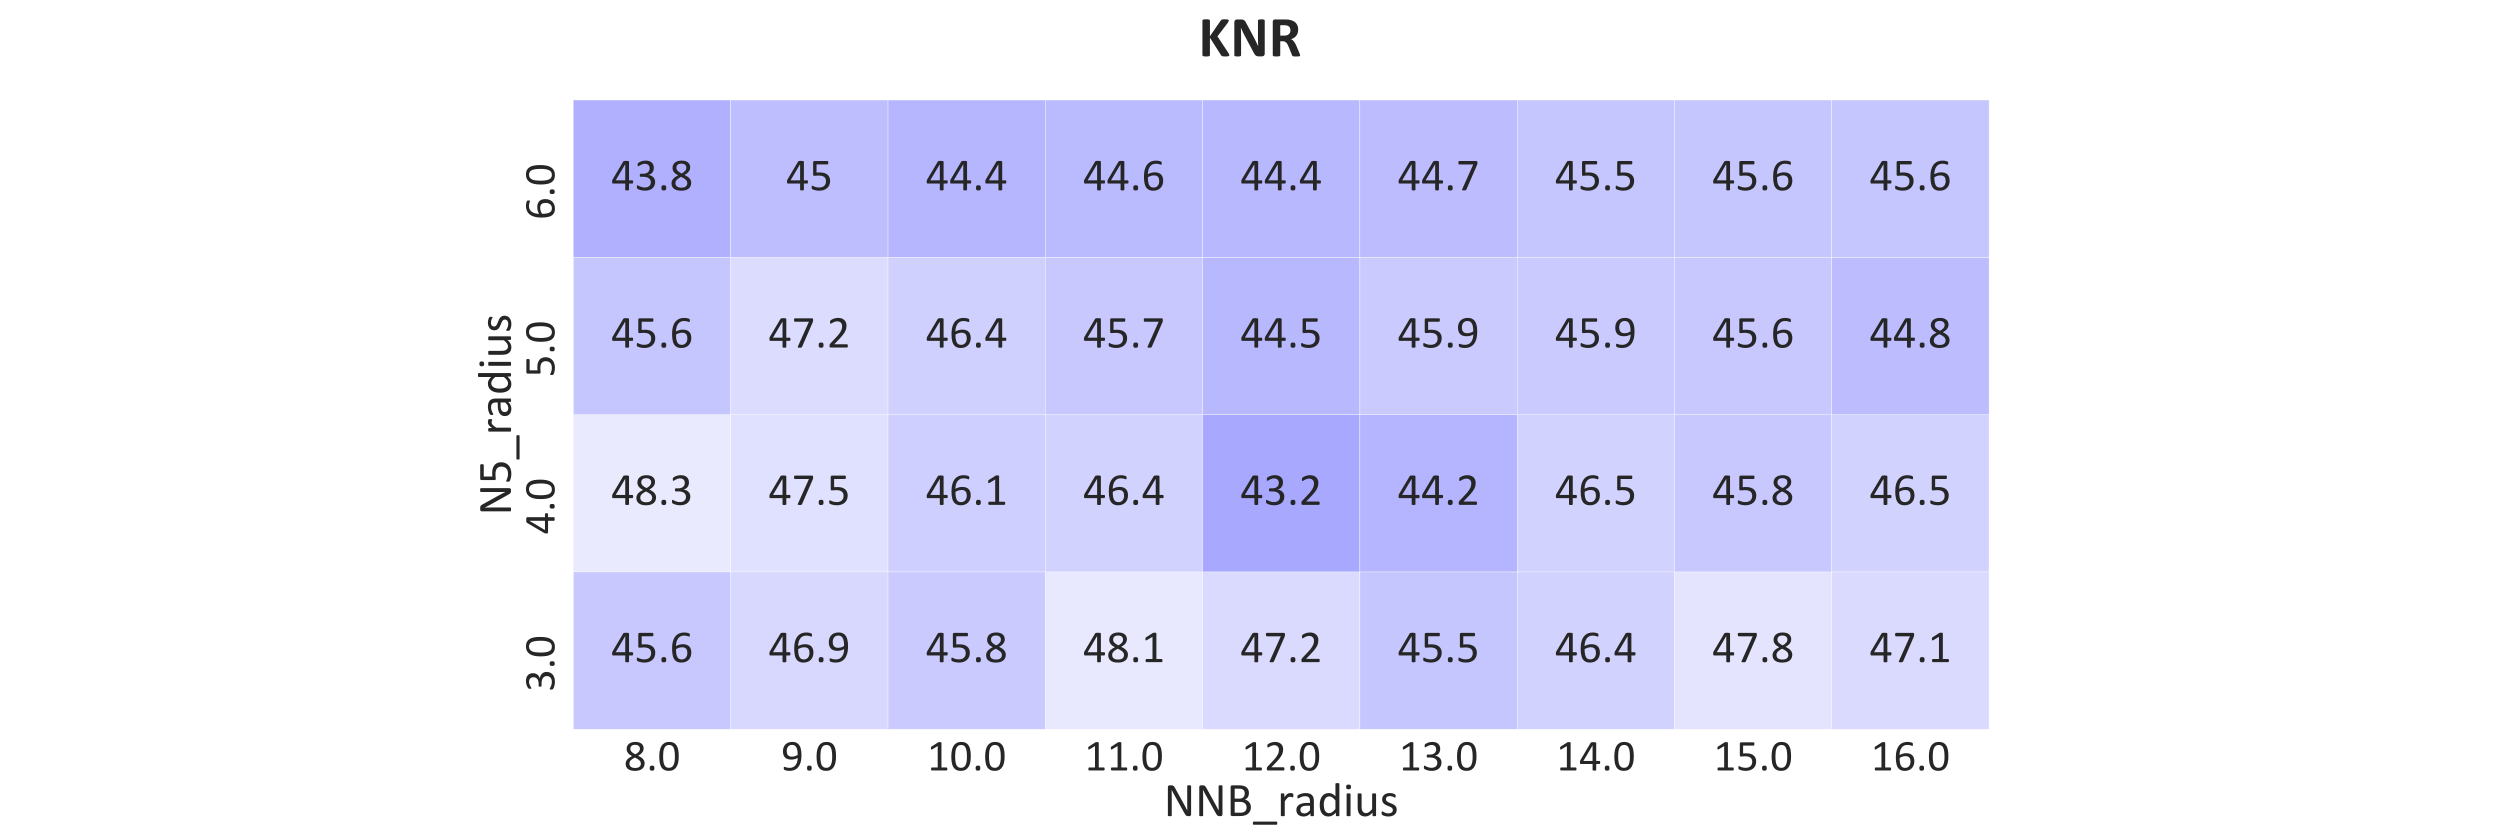 <?xml version="1.0" encoding="utf-8" standalone="no"?>
<!DOCTYPE svg PUBLIC "-//W3C//DTD SVG 1.1//EN"
  "http://www.w3.org/Graphics/SVG/1.1/DTD/svg11.dtd">
<!-- Created with matplotlib (https://matplotlib.org/) -->
<svg height="720pt" version="1.1" viewBox="0 0 2160 720" width="2160pt" xmlns="http://www.w3.org/2000/svg" xmlns:xlink="http://www.w3.org/1999/xlink">
 <defs>
  <style type="text/css">*{stroke-linecap:butt;stroke-linejoin:round;}</style>
 </defs>
 <g id="figure_1">
  <g id="patch_1">
   <path d="M 0 720 
L 2160 720 
L 2160 0 
L 0 0 
z
" style="fill:#ffffff;"/>
  </g>
  <g id="axes_1">
   <g id="patch_2">
    <path d="M 495.45 630 
L 1718.55 630 
L 1718.55 86.4 
L 495.45 86.4 
z
" style="fill:#eaeaf2;"/>
   </g>
   <g id="matplotlib.axis_1">
    <g id="xtick_1">
     <g id="text_1">
      <!-- 8.0 -->
      <g style="fill:#262626;" transform="translate(539.025 665.686)scale(0.385 -0.385)">
       <defs>
        <path d="M 46.578 16.219 
Q 46.578 12.109 45.109 8.906 
Q 43.656 5.719 40.891 3.516 
Q 38.141 1.312 34.078 0.188 
Q 30.031 -0.922 24.812 -0.922 
Q 19.922 -0.922 16.062 0.094 
Q 12.203 1.125 9.516 3.125 
Q 6.844 5.125 5.422 8.047 
Q 4 10.984 4 14.75 
Q 4 17.719 4.969 20.203 
Q 5.953 22.703 7.781 24.797 
Q 9.625 26.906 12.297 28.734 
Q 14.984 30.562 18.359 32.234 
Q 15.438 33.734 13.188 35.422 
Q 10.938 37.109 9.375 39.078 
Q 7.812 41.062 7 43.312 
Q 6.203 45.562 6.203 48.188 
Q 6.203 51.516 7.391 54.422 
Q 8.594 57.328 11 59.469 
Q 13.422 61.625 17.156 62.859 
Q 20.906 64.109 25.875 64.109 
Q 30.672 64.109 34.156 62.953 
Q 37.641 61.812 39.906 59.828 
Q 42.188 57.859 43.266 55.172 
Q 44.344 52.484 44.344 49.422 
Q 44.344 46.922 43.531 44.625 
Q 42.719 42.328 41.156 40.281 
Q 39.594 38.234 37.328 36.453 
Q 35.062 34.672 32.125 33.109 
Q 35.594 31.391 38.297 29.578 
Q 41.016 27.781 42.844 25.703 
Q 44.672 23.641 45.625 21.312 
Q 46.578 19 46.578 16.219 
z
M 36.031 48.641 
Q 36.031 50.688 35.328 52.344 
Q 34.625 54 33.25 55.172 
Q 31.891 56.344 29.859 56.953 
Q 27.828 57.562 25.25 57.562 
Q 19.969 57.562 17.25 55.172 
Q 14.547 52.781 14.547 48.641 
Q 14.547 46.734 15.203 45.094 
Q 15.875 43.453 17.266 41.984 
Q 18.656 40.531 20.781 39.141 
Q 22.906 37.75 25.828 36.234 
Q 30.766 38.766 33.391 41.844 
Q 36.031 44.922 36.031 48.641 
z
M 38.094 15.328 
Q 38.094 17.578 37.25 19.406 
Q 36.422 21.234 34.734 22.828 
Q 33.062 24.422 30.547 25.906 
Q 28.031 27.391 24.703 29 
Q 21.625 27.484 19.312 25.969 
Q 17 24.469 15.5 22.844 
Q 14.016 21.234 13.25 19.453 
Q 12.5 17.672 12.5 15.531 
Q 12.5 10.797 15.75 8.203 
Q 19 5.609 25.438 5.609 
Q 31.688 5.609 34.891 8.219 
Q 38.094 10.844 38.094 15.328 
z
" id="Calibri-56"/>
        <path d="M 17.875 5.328 
Q 17.875 1.859 16.719 0.703 
Q 15.578 -0.438 12.547 -0.438 
Q 9.625 -0.438 8.5 0.688 
Q 7.375 1.812 7.375 5.172 
Q 7.375 8.641 8.516 9.781 
Q 9.672 10.938 12.703 10.938 
Q 15.625 10.938 16.75 9.812 
Q 17.875 8.688 17.875 5.328 
z
" id="Calibri-46"/>
        <path d="M 47.219 31.734 
Q 47.219 24.469 46.062 18.453 
Q 44.922 12.453 42.25 8.125 
Q 39.594 3.812 35.297 1.438 
Q 31 -0.922 24.703 -0.922 
Q 18.75 -0.922 14.672 1.203 
Q 10.594 3.328 8.094 7.453 
Q 5.609 11.578 4.562 17.609 
Q 3.516 23.641 3.516 31.453 
Q 3.516 38.672 4.688 44.703 
Q 5.859 50.734 8.5 55.047 
Q 11.141 59.375 15.438 61.734 
Q 19.734 64.109 25.984 64.109 
Q 31.984 64.109 36.062 61.984 
Q 40.141 59.859 42.625 55.734 
Q 45.125 51.609 46.172 45.578 
Q 47.219 39.547 47.219 31.734 
z
M 38.625 31.156 
Q 38.625 35.891 38.281 39.641 
Q 37.938 43.406 37.281 46.281 
Q 36.625 49.172 35.562 51.25 
Q 34.516 53.328 33.047 54.656 
Q 31.594 56 29.703 56.609 
Q 27.828 57.234 25.484 57.234 
Q 21.344 57.234 18.75 55.281 
Q 16.156 53.328 14.672 49.906 
Q 13.188 46.484 12.641 41.891 
Q 12.109 37.312 12.109 32.031 
Q 12.109 24.953 12.844 20 
Q 13.578 15.047 15.156 11.922 
Q 16.75 8.797 19.219 7.375 
Q 21.688 5.953 25.203 5.953 
Q 27.938 5.953 30 6.828 
Q 32.078 7.719 33.562 9.344 
Q 35.062 10.984 36.031 13.281 
Q 37.016 15.578 37.594 18.359 
Q 38.188 21.141 38.406 24.391 
Q 38.625 27.641 38.625 31.156 
z
" id="Calibri-48"/>
       </defs>
       <use xlink:href="#Calibri-56"/>
       <use x="50.684" xlink:href="#Calibri-46"/>
       <use x="75.928" xlink:href="#Calibri-48"/>
      </g>
     </g>
    </g>
    <g id="xtick_2">
     <g id="text_2">
      <!-- 9.0 -->
      <g style="fill:#262626;" transform="translate(674.925 665.686)scale(0.385 -0.385)">
       <defs>
        <path d="M 45.609 34.078 
Q 45.609 29.984 45.109 25.781 
Q 44.625 21.578 43.453 17.688 
Q 42.281 13.812 40.297 10.422 
Q 38.328 7.031 35.328 4.484 
Q 32.328 1.953 28.203 0.516 
Q 24.078 -0.922 18.609 -0.922 
Q 16.5 -0.922 14.516 -0.656 
Q 12.547 -0.391 10.953 0 
Q 9.375 0.391 8.297 0.828 
Q 7.234 1.266 6.734 1.703 
Q 6.25 2.156 6.031 2.906 
Q 5.812 3.656 5.812 4.938 
Q 5.812 6 5.875 6.641 
Q 5.953 7.281 6.094 7.609 
Q 6.25 7.953 6.516 8.078 
Q 6.781 8.203 7.172 8.203 
Q 7.719 8.203 8.688 7.828 
Q 9.672 7.469 11.156 7.031 
Q 12.641 6.594 14.641 6.219 
Q 16.656 5.859 19.141 5.859 
Q 23.875 5.859 27.266 7.688 
Q 30.672 9.516 32.812 12.594 
Q 34.969 15.672 36.031 19.719 
Q 37.109 23.781 37.203 28.266 
Q 34.625 26.766 31 25.594 
Q 27.391 24.422 22.703 24.422 
Q 17.438 24.422 13.844 25.859 
Q 10.25 27.297 8.078 29.781 
Q 5.906 32.281 4.953 35.688 
Q 4 39.109 4 43.172 
Q 4 47.359 5.219 51.141 
Q 6.453 54.938 9.031 57.812 
Q 11.625 60.688 15.625 62.391 
Q 19.625 64.109 25.203 64.109 
Q 29.156 64.109 32.203 63.109 
Q 35.25 62.109 37.5 60.219 
Q 39.75 58.344 41.312 55.688 
Q 42.875 53.031 43.828 49.656 
Q 44.781 46.297 45.188 42.359 
Q 45.609 38.422 45.609 34.078 
z
M 37.062 35.016 
Q 37.062 41.266 36.234 45.531 
Q 35.406 49.812 33.781 52.438 
Q 32.172 55.078 29.828 56.25 
Q 27.484 57.422 24.422 57.422 
Q 21.234 57.422 18.984 56.266 
Q 16.75 55.125 15.312 53.188 
Q 13.875 51.266 13.188 48.828 
Q 12.5 46.391 12.5 43.797 
Q 12.5 40.922 13.109 38.531 
Q 13.719 36.141 15.078 34.469 
Q 16.453 32.812 18.641 31.906 
Q 20.844 31 24.078 31 
Q 27.734 31 31.156 32.094 
Q 34.578 33.203 37.062 35.016 
z
" id="Calibri-57"/>
       </defs>
       <use xlink:href="#Calibri-57"/>
       <use x="50.684" xlink:href="#Calibri-46"/>
       <use x="75.928" xlink:href="#Calibri-48"/>
      </g>
     </g>
    </g>
    <g id="xtick_3">
     <g id="text_3">
      <!-- 10.0 -->
      <g style="fill:#262626;" transform="translate(801.067 665.686)scale(0.385 -0.385)">
       <defs>
        <path d="M 45.266 3.328 
Q 45.266 2.391 45.109 1.75 
Q 44.969 1.125 44.719 0.734 
Q 44.484 0.344 44.156 0.172 
Q 43.844 0 43.5 0 
L 10.5 0 
Q 10.156 0 9.859 0.172 
Q 9.578 0.344 9.297 0.734 
Q 9.031 1.125 8.875 1.75 
Q 8.734 2.391 8.734 3.328 
Q 8.734 4.203 8.875 4.828 
Q 9.031 5.469 9.25 5.875 
Q 9.469 6.297 9.781 6.516 
Q 10.109 6.734 10.5 6.734 
L 23.688 6.734 
L 23.688 54.781 
L 11.469 47.516 
Q 10.547 47.016 9.984 46.922 
Q 9.422 46.828 9.078 47.141 
Q 8.734 47.469 8.609 48.188 
Q 8.5 48.922 8.5 50.047 
Q 8.5 50.875 8.562 51.453 
Q 8.641 52.047 8.781 52.438 
Q 8.938 52.828 9.203 53.125 
Q 9.469 53.422 9.906 53.719 
L 24.469 63.031 
Q 24.656 63.188 24.953 63.281 
Q 25.25 63.375 25.688 63.469 
Q 26.125 63.578 26.703 63.594 
Q 27.297 63.625 28.172 63.625 
Q 29.344 63.625 30.125 63.516 
Q 30.906 63.422 31.344 63.25 
Q 31.781 63.094 31.922 62.812 
Q 32.078 62.547 32.078 62.25 
L 32.078 6.734 
L 43.5 6.734 
Q 43.891 6.734 44.234 6.516 
Q 44.578 6.297 44.797 5.875 
Q 45.016 5.469 45.141 4.828 
Q 45.266 4.203 45.266 3.328 
z
" id="Calibri-49"/>
       </defs>
       <use xlink:href="#Calibri-49"/>
       <use x="50.684" xlink:href="#Calibri-48"/>
       <use x="101.367" xlink:href="#Calibri-46"/>
       <use x="126.611" xlink:href="#Calibri-48"/>
      </g>
     </g>
    </g>
    <g id="xtick_4">
     <g id="text_4">
      <!-- 11.0 -->
      <g style="fill:#262626;" transform="translate(936.967 665.686)scale(0.385 -0.385)">
       <use xlink:href="#Calibri-49"/>
       <use x="50.684" xlink:href="#Calibri-49"/>
       <use x="101.367" xlink:href="#Calibri-46"/>
       <use x="126.611" xlink:href="#Calibri-48"/>
      </g>
     </g>
    </g>
    <g id="xtick_5">
     <g id="text_5">
      <!-- 12.0 -->
      <g style="fill:#262626;" transform="translate(1072.867 665.686)scale(0.385 -0.385)">
       <defs>
        <path d="M 45.125 3.609 
Q 45.125 2.734 45 2.047 
Q 44.875 1.375 44.656 0.906 
Q 44.438 0.438 44.062 0.219 
Q 43.703 0 43.266 0 
L 8.344 0 
Q 7.672 0 7.156 0.172 
Q 6.641 0.344 6.266 0.734 
Q 5.906 1.125 5.734 1.859 
Q 5.562 2.594 5.562 3.656 
Q 5.562 4.641 5.641 5.375 
Q 5.719 6.109 5.953 6.672 
Q 6.203 7.234 6.562 7.781 
Q 6.938 8.344 7.516 8.984 
L 19.781 21.969 
Q 24.031 26.469 26.594 30.031 
Q 29.156 33.594 30.547 36.516 
Q 31.938 39.453 32.375 41.844 
Q 32.812 44.234 32.812 46.344 
Q 32.812 48.438 32.125 50.312 
Q 31.453 52.203 30.156 53.609 
Q 28.859 55.031 26.906 55.859 
Q 24.953 56.688 22.406 56.688 
Q 19.438 56.688 17.062 55.859 
Q 14.703 55.031 12.922 54.047 
Q 11.141 53.078 9.938 52.25 
Q 8.734 51.422 8.156 51.422 
Q 7.812 51.422 7.547 51.609 
Q 7.281 51.812 7.109 52.25 
Q 6.938 52.688 6.828 53.422 
Q 6.734 54.156 6.734 55.172 
Q 6.734 55.906 6.781 56.438 
Q 6.844 56.984 6.953 57.375 
Q 7.078 57.766 7.266 58.109 
Q 7.469 58.453 8.047 58.953 
Q 8.641 59.469 10.078 60.344 
Q 11.531 61.234 13.703 62.078 
Q 15.875 62.938 18.484 63.516 
Q 21.094 64.109 23.969 64.109 
Q 28.562 64.109 32 62.812 
Q 35.453 61.531 37.719 59.281 
Q 39.984 57.031 41.109 54.047 
Q 42.234 51.078 42.234 47.703 
Q 42.234 44.672 41.688 41.672 
Q 41.156 38.672 39.422 35.172 
Q 37.703 31.688 34.422 27.406 
Q 31.156 23.141 25.734 17.578 
L 15.719 7.125 
L 43.219 7.125 
Q 43.609 7.125 43.969 6.906 
Q 44.344 6.688 44.609 6.25 
Q 44.875 5.812 45 5.156 
Q 45.125 4.5 45.125 3.609 
z
" id="Calibri-50"/>
       </defs>
       <use xlink:href="#Calibri-49"/>
       <use x="50.684" xlink:href="#Calibri-50"/>
       <use x="101.367" xlink:href="#Calibri-46"/>
       <use x="126.611" xlink:href="#Calibri-48"/>
      </g>
     </g>
    </g>
    <g id="xtick_6">
     <g id="text_6">
      <!-- 13.0 -->
      <g style="fill:#262626;" transform="translate(1208.767 665.686)scale(0.385 -0.385)">
       <defs>
        <path d="M 44.625 18.062 
Q 44.625 13.719 43.109 10.219 
Q 41.609 6.734 38.766 4.25 
Q 35.938 1.766 31.781 0.422 
Q 27.641 -0.922 22.406 -0.922 
Q 19.234 -0.922 16.469 -0.406 
Q 13.719 0.094 11.562 0.797 
Q 9.422 1.516 8 2.266 
Q 6.594 3.031 6.219 3.375 
Q 5.859 3.719 5.656 4.047 
Q 5.469 4.391 5.312 4.875 
Q 5.172 5.375 5.094 6.078 
Q 5.031 6.781 5.031 7.812 
Q 5.031 9.578 5.375 10.25 
Q 5.719 10.938 6.344 10.938 
Q 6.781 10.938 8.078 10.156 
Q 9.375 9.375 11.391 8.469 
Q 13.422 7.562 16.125 6.781 
Q 18.844 6 22.172 6 
Q 25.391 6 27.828 6.828 
Q 30.281 7.672 31.938 9.172 
Q 33.594 10.688 34.422 12.766 
Q 35.25 14.844 35.25 17.281 
Q 35.25 19.969 34.203 22.109 
Q 33.156 24.266 31.125 25.828 
Q 29.109 27.391 26.141 28.219 
Q 23.188 29.047 19.438 29.047 
L 13.422 29.047 
Q 13.031 29.047 12.672 29.219 
Q 12.312 29.391 12.031 29.781 
Q 11.766 30.172 11.594 30.812 
Q 11.422 31.453 11.422 32.469 
Q 11.422 33.406 11.562 34.016 
Q 11.719 34.625 11.984 34.984 
Q 12.25 35.359 12.594 35.516 
Q 12.938 35.688 13.375 35.688 
L 18.891 35.688 
Q 22.125 35.688 24.688 36.516 
Q 27.25 37.359 29.031 38.922 
Q 30.812 40.484 31.766 42.656 
Q 32.719 44.828 32.719 47.516 
Q 32.719 49.469 32.078 51.25 
Q 31.453 53.031 30.172 54.344 
Q 28.906 55.672 26.922 56.422 
Q 24.953 57.172 22.359 57.172 
Q 19.531 57.172 17.156 56.312 
Q 14.797 55.469 12.938 54.484 
Q 11.078 53.516 9.859 52.656 
Q 8.641 51.812 8.156 51.812 
Q 7.812 51.812 7.547 51.922 
Q 7.281 52.047 7.109 52.406 
Q 6.938 52.781 6.859 53.438 
Q 6.781 54.109 6.781 55.172 
Q 6.781 55.906 6.828 56.469 
Q 6.891 57.031 7.031 57.438 
Q 7.172 57.859 7.359 58.203 
Q 7.562 58.547 8.031 59 
Q 8.5 59.469 9.906 60.344 
Q 11.328 61.234 13.406 62.078 
Q 15.484 62.938 18.188 63.516 
Q 20.906 64.109 24.031 64.109 
Q 28.422 64.109 31.734 62.984 
Q 35.062 61.859 37.281 59.812 
Q 39.5 57.766 40.594 54.906 
Q 41.703 52.047 41.703 48.578 
Q 41.703 45.609 40.922 43.047 
Q 40.141 40.484 38.625 38.5 
Q 37.109 36.531 34.906 35.125 
Q 32.719 33.734 29.828 33.203 
L 29.828 33.109 
Q 33.109 32.766 35.812 31.469 
Q 38.531 30.172 40.484 28.219 
Q 42.438 26.266 43.531 23.656 
Q 44.625 21.047 44.625 18.062 
z
" id="Calibri-51"/>
       </defs>
       <use xlink:href="#Calibri-49"/>
       <use x="50.684" xlink:href="#Calibri-51"/>
       <use x="101.367" xlink:href="#Calibri-46"/>
       <use x="126.611" xlink:href="#Calibri-48"/>
      </g>
     </g>
    </g>
    <g id="xtick_7">
     <g id="text_7">
      <!-- 14.0 -->
      <g style="fill:#262626;" transform="translate(1344.667 665.686)scale(0.385 -0.385)">
       <defs>
        <path d="M 47.797 17.969 
Q 47.797 16.359 47.312 15.422 
Q 46.828 14.5 45.953 14.5 
L 38.812 14.5 
L 38.812 1.219 
Q 38.812 0.828 38.609 0.562 
Q 38.422 0.297 37.938 0.094 
Q 37.453 -0.094 36.672 -0.188 
Q 35.891 -0.297 34.672 -0.297 
Q 33.5 -0.297 32.719 -0.188 
Q 31.938 -0.094 31.469 0.094 
Q 31 0.297 30.828 0.562 
Q 30.672 0.828 30.672 1.219 
L 30.672 14.5 
L 4.594 14.5 
Q 4 14.5 3.609 14.641 
Q 3.219 14.797 2.906 15.188 
Q 2.594 15.578 2.469 16.312 
Q 2.344 17.047 2.344 18.219 
Q 2.344 19.141 2.391 19.875 
Q 2.438 20.609 2.578 21.219 
Q 2.734 21.828 2.969 22.391 
Q 3.219 22.953 3.562 23.578 
L 26.312 61.969 
Q 26.562 62.359 27.016 62.641 
Q 27.484 62.938 28.219 63.125 
Q 28.953 63.328 30.031 63.406 
Q 31.109 63.484 32.562 63.484 
Q 34.188 63.484 35.375 63.359 
Q 36.578 63.234 37.297 63.031 
Q 38.031 62.844 38.422 62.516 
Q 38.812 62.203 38.812 61.766 
L 38.812 21.438 
L 45.953 21.438 
Q 46.781 21.438 47.281 20.578 
Q 47.797 19.734 47.797 17.969 
z
M 30.672 56.109 
L 30.562 56.109 
L 10.016 21.438 
L 30.672 21.438 
z
" id="Calibri-52"/>
       </defs>
       <use xlink:href="#Calibri-49"/>
       <use x="50.684" xlink:href="#Calibri-52"/>
       <use x="101.367" xlink:href="#Calibri-46"/>
       <use x="126.611" xlink:href="#Calibri-48"/>
      </g>
     </g>
    </g>
    <g id="xtick_8">
     <g id="text_8">
      <!-- 15.0 -->
      <g style="fill:#262626;" transform="translate(1480.567 665.686)scale(0.385 -0.385)">
       <defs>
        <path d="M 44.828 20.312 
Q 44.828 15.234 43.109 11.281 
Q 41.406 7.328 38.281 4.609 
Q 35.156 1.906 30.828 0.484 
Q 26.516 -0.922 21.234 -0.922 
Q 18.312 -0.922 15.672 -0.5 
Q 13.031 -0.094 10.984 0.516 
Q 8.938 1.125 7.609 1.703 
Q 6.297 2.297 5.922 2.641 
Q 5.562 2.984 5.422 3.266 
Q 5.281 3.562 5.156 3.969 
Q 5.031 4.391 4.984 5.031 
Q 4.938 5.672 4.938 6.547 
Q 4.938 7.375 5 8.031 
Q 5.078 8.688 5.266 9.094 
Q 5.469 9.516 5.734 9.703 
Q 6 9.906 6.344 9.906 
Q 6.844 9.906 7.859 9.297 
Q 8.891 8.688 10.625 7.984 
Q 12.359 7.281 14.922 6.641 
Q 17.484 6 21 6 
Q 24.266 6 27 6.781 
Q 29.734 7.562 31.703 9.219 
Q 33.688 10.891 34.812 13.406 
Q 35.938 15.922 35.938 19.531 
Q 35.938 22.562 34.984 24.875 
Q 34.031 27.203 32.047 28.734 
Q 30.078 30.281 27.047 31.031 
Q 24.031 31.781 19.828 31.781 
Q 16.844 31.781 14.688 31.484 
Q 12.547 31.203 10.688 31.203 
Q 9.328 31.203 8.734 31.828 
Q 8.156 32.469 8.156 34.281 
L 8.156 60.016 
Q 8.156 61.625 8.906 62.406 
Q 9.672 63.188 11.078 63.188 
L 39.062 63.188 
Q 39.453 63.188 39.812 62.969 
Q 40.188 62.75 40.422 62.297 
Q 40.672 61.859 40.797 61.172 
Q 40.922 60.5 40.922 59.578 
Q 40.922 57.812 40.422 56.828 
Q 39.938 55.859 39.062 55.859 
L 15.484 55.859 
L 15.484 38.141 
Q 17.188 38.375 18.969 38.422 
Q 20.75 38.484 23.094 38.484 
Q 28.516 38.484 32.562 37.188 
Q 36.625 35.891 39.328 33.516 
Q 42.047 31.156 43.438 27.781 
Q 44.828 24.422 44.828 20.312 
z
" id="Calibri-53"/>
       </defs>
       <use xlink:href="#Calibri-49"/>
       <use x="50.684" xlink:href="#Calibri-53"/>
       <use x="101.367" xlink:href="#Calibri-46"/>
       <use x="126.611" xlink:href="#Calibri-48"/>
      </g>
     </g>
    </g>
    <g id="xtick_9">
     <g id="text_9">
      <!-- 16.0 -->
      <g style="fill:#262626;" transform="translate(1616.467 665.686)scale(0.385 -0.385)">
       <defs>
        <path d="M 46.734 20.453 
Q 46.734 16.312 45.453 12.422 
Q 44.188 8.547 41.547 5.594 
Q 38.922 2.641 34.859 0.859 
Q 30.812 -0.922 25.297 -0.922 
Q 21.344 -0.922 18.312 0.047 
Q 15.281 1.031 13.031 2.828 
Q 10.797 4.641 9.297 7.266 
Q 7.812 9.906 6.906 13.281 
Q 6 16.656 5.609 20.656 
Q 5.219 24.656 5.219 29.25 
Q 5.219 33.297 5.656 37.453 
Q 6.109 41.609 7.219 45.453 
Q 8.344 49.312 10.266 52.703 
Q 12.203 56.109 15.109 58.625 
Q 18.016 61.141 22.062 62.594 
Q 26.125 64.062 31.5 64.062 
Q 33.297 64.062 35.156 63.844 
Q 37.016 63.625 38.578 63.25 
Q 40.141 62.891 41.203 62.453 
Q 42.281 62.016 42.625 61.734 
Q 42.969 61.469 43.141 61.156 
Q 43.312 60.844 43.406 60.469 
Q 43.5 60.109 43.547 59.641 
Q 43.609 59.188 43.609 58.5 
Q 43.609 57.625 43.578 56.984 
Q 43.562 56.344 43.391 55.953 
Q 43.219 55.562 42.938 55.359 
Q 42.672 55.172 42.234 55.172 
Q 41.703 55.172 40.766 55.516 
Q 39.844 55.859 38.516 56.266 
Q 37.203 56.688 35.328 57.031 
Q 33.453 57.375 30.953 57.375 
Q 26.422 57.375 23.141 55.516 
Q 19.875 53.656 17.797 50.531 
Q 15.719 47.406 14.719 43.281 
Q 13.719 39.156 13.578 34.672 
Q 14.844 35.406 16.422 36.125 
Q 18.016 36.859 19.891 37.438 
Q 21.781 38.031 23.875 38.391 
Q 25.984 38.766 28.375 38.766 
Q 33.5 38.766 37.016 37.375 
Q 40.531 35.984 42.703 33.516 
Q 44.875 31.062 45.797 27.703 
Q 46.734 24.359 46.734 20.453 
z
M 38.234 19.672 
Q 38.234 22.516 37.672 24.828 
Q 37.109 27.156 35.781 28.766 
Q 34.469 30.375 32.266 31.25 
Q 30.078 32.125 26.859 32.125 
Q 25.047 32.125 23.234 31.812 
Q 21.438 31.5 19.75 30.938 
Q 18.062 30.375 16.516 29.609 
Q 14.984 28.859 13.719 27.984 
Q 13.719 21.688 14.516 17.438 
Q 15.328 13.188 16.859 10.625 
Q 18.406 8.062 20.703 6.953 
Q 23 5.859 26.078 5.859 
Q 29.203 5.859 31.5 7.031 
Q 33.797 8.203 35.297 10.172 
Q 36.812 12.156 37.516 14.625 
Q 38.234 17.094 38.234 19.672 
z
" id="Calibri-54"/>
       </defs>
       <use xlink:href="#Calibri-49"/>
       <use x="50.684" xlink:href="#Calibri-54"/>
       <use x="101.367" xlink:href="#Calibri-46"/>
       <use x="126.611" xlink:href="#Calibri-48"/>
      </g>
     </g>
    </g>
    <g id="text_10">
     <!-- NNB_radius -->
     <g style="fill:#262626;" transform="translate(1005.524 705.079)scale(0.42 -0.42)">
      <defs>
       <path d="M 56.156 3.469 
Q 56.156 2.484 55.828 1.797 
Q 55.516 1.125 55 0.688 
Q 54.5 0.25 53.859 0.047 
Q 53.219 -0.141 52.594 -0.141 
L 49.906 -0.141 
Q 48.641 -0.141 47.688 0.125 
Q 46.734 0.391 45.875 1.094 
Q 45.016 1.812 44.156 3.031 
Q 43.312 4.25 42.281 6.156 
L 22.359 42.094 
Q 20.797 44.875 19.203 47.922 
Q 17.625 50.984 16.266 53.859 
L 16.156 53.859 
Q 16.266 50.344 16.312 46.672 
Q 16.359 43.016 16.359 39.406 
L 16.359 1.266 
Q 16.359 0.922 16.156 0.609 
Q 15.969 0.297 15.5 0.125 
Q 15.047 -0.047 14.281 -0.172 
Q 13.531 -0.297 12.359 -0.297 
Q 11.188 -0.297 10.422 -0.172 
Q 9.672 -0.047 9.234 0.125 
Q 8.797 0.297 8.594 0.609 
Q 8.406 0.922 8.406 1.266 
L 8.406 59.578 
Q 8.406 61.531 9.469 62.359 
Q 10.547 63.188 11.812 63.188 
L 15.828 63.188 
Q 17.234 63.188 18.188 62.938 
Q 19.141 62.703 19.891 62.141 
Q 20.656 61.578 21.359 60.578 
Q 22.078 59.578 22.906 58.062 
L 38.234 30.328 
Q 39.656 27.781 40.969 25.359 
Q 42.281 22.953 43.5 20.609 
Q 44.734 18.266 45.922 15.984 
Q 47.125 13.719 48.297 11.422 
L 48.344 11.422 
Q 48.25 15.281 48.219 19.453 
Q 48.188 23.641 48.188 27.484 
L 48.188 61.766 
Q 48.188 62.109 48.375 62.406 
Q 48.578 62.703 49.047 62.922 
Q 49.516 63.141 50.266 63.234 
Q 51.031 63.328 52.25 63.328 
Q 53.328 63.328 54.109 63.234 
Q 54.891 63.141 55.328 62.922 
Q 55.766 62.703 55.953 62.406 
Q 56.156 62.109 56.156 61.766 
z
" id="Calibri-78"/>
       <path d="M 50.047 18.109 
Q 50.047 15.141 49.281 12.625 
Q 48.531 10.109 47.156 8.109 
Q 45.797 6.109 43.859 4.594 
Q 41.938 3.078 39.516 2.047 
Q 37.109 1.031 34.344 0.516 
Q 31.594 0 28.031 0 
L 11.531 0 
Q 10.406 0 9.406 0.75 
Q 8.406 1.516 8.406 3.422 
L 8.406 59.766 
Q 8.406 61.672 9.406 62.422 
Q 10.406 63.188 11.531 63.188 
L 25.875 63.188 
Q 31.547 63.188 35.156 62.109 
Q 38.766 61.031 41.188 58.984 
Q 43.609 56.938 44.828 53.953 
Q 46.047 50.984 46.047 47.219 
Q 46.047 44.969 45.5 42.922 
Q 44.969 40.875 43.922 39.141 
Q 42.875 37.406 41.281 36.031 
Q 39.703 34.672 37.641 33.797 
Q 40.234 33.297 42.484 32 
Q 44.734 30.719 46.406 28.703 
Q 48.094 26.703 49.062 24.016 
Q 50.047 21.344 50.047 18.109 
z
M 37.406 46.391 
Q 37.406 48.688 36.766 50.531 
Q 36.141 52.391 34.766 53.688 
Q 33.406 54.984 31.203 55.656 
Q 29 56.344 25.391 56.344 
L 16.703 56.344 
L 16.703 35.891 
L 26.266 35.891 
Q 29.547 35.891 31.547 36.734 
Q 33.547 37.594 34.859 39.031 
Q 36.188 40.484 36.797 42.406 
Q 37.406 44.344 37.406 46.391 
z
M 41.219 17.625 
Q 41.219 20.453 40.312 22.594 
Q 39.406 24.75 37.672 26.219 
Q 35.938 27.688 33.328 28.438 
Q 30.719 29.203 26.766 29.203 
L 16.703 29.203 
L 16.703 6.938 
L 28.906 6.938 
Q 31.781 6.938 33.922 7.609 
Q 36.078 8.297 37.719 9.641 
Q 39.359 10.984 40.281 12.984 
Q 41.219 14.984 41.219 17.625 
z
" id="Calibri-66"/>
       <path d="M 50 -14.547 
Q 50 -16.266 49.609 -17.047 
Q 49.219 -17.828 48.391 -17.828 
L 1.375 -17.828 
Q 0.531 -17.828 0.094 -17.094 
Q -0.344 -16.359 -0.344 -14.656 
Q -0.344 -12.984 0.094 -12.156 
Q 0.531 -11.328 1.375 -11.328 
L 48.391 -11.328 
Q 49.172 -11.328 49.578 -12.109 
Q 50 -12.891 50 -14.547 
z
" id="Calibri-95"/>
       <path d="M 33.156 42.281 
Q 33.156 41.219 33.109 40.484 
Q 33.062 39.75 32.906 39.328 
Q 32.766 38.922 32.547 38.703 
Q 32.328 38.484 31.938 38.484 
Q 31.547 38.484 30.984 38.703 
Q 30.422 38.922 29.703 39.141 
Q 29 39.359 28.125 39.547 
Q 27.25 39.75 26.219 39.75 
Q 25 39.75 23.828 39.25 
Q 22.656 38.766 21.359 37.641 
Q 20.062 36.531 18.641 34.672 
Q 17.234 32.812 15.531 30.125 
L 15.531 1.219 
Q 15.531 0.828 15.328 0.562 
Q 15.141 0.297 14.703 0.094 
Q 14.266 -0.094 13.484 -0.188 
Q 12.703 -0.297 11.469 -0.297 
Q 10.297 -0.297 9.516 -0.188 
Q 8.734 -0.094 8.266 0.094 
Q 7.812 0.297 7.641 0.562 
Q 7.469 0.828 7.469 1.219 
L 7.469 45.172 
Q 7.469 45.562 7.609 45.828 
Q 7.766 46.094 8.203 46.312 
Q 8.641 46.531 9.328 46.609 
Q 10.016 46.688 11.141 46.688 
Q 12.203 46.688 12.906 46.609 
Q 13.625 46.531 14.016 46.312 
Q 14.406 46.094 14.578 45.828 
Q 14.75 45.562 14.75 45.172 
L 14.75 38.766 
Q 16.547 41.406 18.141 43.062 
Q 19.734 44.734 21.141 45.672 
Q 22.562 46.625 23.953 46.984 
Q 25.344 47.359 26.766 47.359 
Q 27.391 47.359 28.188 47.281 
Q 29 47.219 29.875 47.016 
Q 30.766 46.828 31.469 46.578 
Q 32.172 46.344 32.469 46.094 
Q 32.766 45.844 32.859 45.625 
Q 32.953 45.406 33.031 45.062 
Q 33.109 44.734 33.125 44.062 
Q 33.156 43.406 33.156 42.281 
z
" id="Calibri-114"/>
       <path d="M 40.578 1.172 
Q 40.578 0.594 40.188 0.297 
Q 39.797 0 39.109 -0.141 
Q 38.422 -0.297 37.109 -0.297 
Q 35.844 -0.297 35.078 -0.141 
Q 34.328 0 33.984 0.297 
Q 33.641 0.594 33.641 1.172 
L 33.641 5.562 
Q 30.766 2.484 27.219 0.781 
Q 23.688 -0.922 19.734 -0.922 
Q 16.266 -0.922 13.453 -0.016 
Q 10.641 0.875 8.656 2.578 
Q 6.688 4.297 5.594 6.781 
Q 4.5 9.281 4.5 12.453 
Q 4.5 16.156 6 18.891 
Q 7.516 21.625 10.344 23.438 
Q 13.188 25.25 17.281 26.141 
Q 21.391 27.047 26.516 27.047 
L 32.562 27.047 
L 32.562 30.469 
Q 32.562 33.016 32.031 34.969 
Q 31.5 36.922 30.297 38.203 
Q 29.109 39.5 27.203 40.156 
Q 25.297 40.828 22.516 40.828 
Q 19.531 40.828 17.156 40.109 
Q 14.797 39.406 13.016 38.547 
Q 11.234 37.703 10.031 36.984 
Q 8.844 36.281 8.25 36.281 
Q 7.859 36.281 7.562 36.469 
Q 7.281 36.672 7.062 37.062 
Q 6.844 37.453 6.734 38.062 
Q 6.641 38.672 6.641 39.406 
Q 6.641 40.625 6.812 41.328 
Q 6.984 42.047 7.641 42.672 
Q 8.297 43.312 9.906 44.156 
Q 11.531 45.016 13.625 45.719 
Q 15.719 46.438 18.203 46.891 
Q 20.703 47.359 23.25 47.359 
Q 27.984 47.359 31.297 46.281 
Q 34.625 45.219 36.672 43.141 
Q 38.719 41.062 39.641 37.984 
Q 40.578 34.906 40.578 30.812 
z
M 32.562 21.234 
L 25.688 21.234 
Q 22.359 21.234 19.922 20.672 
Q 17.484 20.125 15.875 19.016 
Q 14.266 17.922 13.5 16.375 
Q 12.75 14.844 12.75 12.844 
Q 12.75 9.422 14.922 7.391 
Q 17.094 5.375 21 5.375 
Q 24.172 5.375 26.875 6.984 
Q 29.594 8.594 32.562 11.922 
z
" id="Calibri-97"/>
       <path d="M 45.125 1.219 
Q 45.125 0.828 44.953 0.531 
Q 44.781 0.25 44.359 0.078 
Q 43.953 -0.094 43.266 -0.188 
Q 42.578 -0.297 41.609 -0.297 
Q 40.578 -0.297 39.891 -0.188 
Q 39.203 -0.094 38.766 0.078 
Q 38.328 0.25 38.125 0.531 
Q 37.938 0.828 37.938 1.219 
L 37.938 7.031 
Q 34.469 3.266 30.734 1.172 
Q 27 -0.922 22.562 -0.922 
Q 17.719 -0.922 14.297 0.953 
Q 10.891 2.828 8.766 6.031 
Q 6.641 9.234 5.656 13.547 
Q 4.688 17.875 4.688 22.656 
Q 4.688 28.328 5.906 32.891 
Q 7.125 37.453 9.516 40.672 
Q 11.922 43.891 15.453 45.625 
Q 19 47.359 23.641 47.359 
Q 27.484 47.359 30.688 45.672 
Q 33.891 44 37.016 40.719 
L 37.016 66.266 
Q 37.016 66.609 37.188 66.922 
Q 37.359 67.234 37.844 67.406 
Q 38.328 67.578 39.078 67.703 
Q 39.844 67.828 41.016 67.828 
Q 42.234 67.828 43.016 67.703 
Q 43.797 67.578 44.234 67.406 
Q 44.672 67.234 44.891 66.922 
Q 45.125 66.609 45.125 66.266 
z
M 37.016 32.125 
Q 33.734 36.188 30.688 38.312 
Q 27.641 40.438 24.312 40.438 
Q 21.234 40.438 19.078 38.969 
Q 16.938 37.5 15.594 35.109 
Q 14.266 32.719 13.641 29.688 
Q 13.031 26.656 13.031 23.531 
Q 13.031 20.219 13.547 17.047 
Q 14.062 13.875 15.328 11.406 
Q 16.609 8.938 18.703 7.438 
Q 20.797 5.953 23.969 5.953 
Q 25.594 5.953 27.078 6.391 
Q 28.562 6.844 30.125 7.859 
Q 31.688 8.891 33.391 10.516 
Q 35.109 12.156 37.016 14.547 
z
" id="Calibri-100"/>
       <path d="M 15.531 1.219 
Q 15.531 0.828 15.328 0.562 
Q 15.141 0.297 14.703 0.094 
Q 14.266 -0.094 13.484 -0.188 
Q 12.703 -0.297 11.469 -0.297 
Q 10.297 -0.297 9.516 -0.188 
Q 8.734 -0.094 8.266 0.094 
Q 7.812 0.297 7.641 0.562 
Q 7.469 0.828 7.469 1.219 
L 7.469 45.172 
Q 7.469 45.516 7.641 45.797 
Q 7.812 46.094 8.266 46.281 
Q 8.734 46.484 9.516 46.578 
Q 10.297 46.688 11.469 46.688 
Q 12.703 46.688 13.484 46.578 
Q 14.266 46.484 14.703 46.281 
Q 15.141 46.094 15.328 45.797 
Q 15.531 45.516 15.531 45.172 
z
M 16.453 60.016 
Q 16.453 57.172 15.375 56.141 
Q 14.312 55.125 11.422 55.125 
Q 8.594 55.125 7.547 56.125 
Q 6.5 57.125 6.5 59.906 
Q 6.5 62.75 7.562 63.766 
Q 8.641 64.797 11.531 64.797 
Q 14.359 64.797 15.406 63.797 
Q 16.453 62.797 16.453 60.016 
z
" id="Calibri-105"/>
       <path d="M 45.125 1.219 
Q 45.125 0.828 44.953 0.562 
Q 44.781 0.297 44.328 0.094 
Q 43.891 -0.094 43.188 -0.188 
Q 42.484 -0.297 41.453 -0.297 
Q 40.328 -0.297 39.625 -0.188 
Q 38.922 -0.094 38.5 0.094 
Q 38.094 0.297 37.938 0.562 
Q 37.797 0.828 37.797 1.219 
L 37.797 7.031 
Q 34.031 2.875 30.359 0.969 
Q 26.703 -0.922 22.953 -0.922 
Q 18.562 -0.922 15.547 0.531 
Q 12.547 2 10.688 4.516 
Q 8.844 7.031 8.031 10.375 
Q 7.234 13.719 7.234 18.5 
L 7.234 45.172 
Q 7.234 45.562 7.391 45.828 
Q 7.562 46.094 8.047 46.312 
Q 8.547 46.531 9.328 46.609 
Q 10.109 46.688 11.281 46.688 
Q 12.453 46.688 13.234 46.609 
Q 14.016 46.531 14.469 46.312 
Q 14.938 46.094 15.125 45.828 
Q 15.328 45.562 15.328 45.172 
L 15.328 19.578 
Q 15.328 15.719 15.891 13.391 
Q 16.453 11.078 17.594 9.438 
Q 18.75 7.812 20.5 6.906 
Q 22.266 6 24.609 6 
Q 27.641 6 30.641 8.141 
Q 33.641 10.297 37.016 14.453 
L 37.016 45.172 
Q 37.016 45.562 37.188 45.828 
Q 37.359 46.094 37.844 46.312 
Q 38.328 46.531 39.078 46.609 
Q 39.844 46.688 41.062 46.688 
Q 42.234 46.688 43.016 46.609 
Q 43.797 46.531 44.234 46.312 
Q 44.672 46.094 44.891 45.828 
Q 45.125 45.562 45.125 45.172 
z
" id="Calibri-117"/>
       <path d="M 35.062 13.188 
Q 35.062 9.812 33.812 7.172 
Q 32.562 4.547 30.266 2.734 
Q 27.984 0.922 24.797 0 
Q 21.625 -0.922 17.828 -0.922 
Q 15.484 -0.922 13.359 -0.562 
Q 11.234 -0.203 9.547 0.359 
Q 7.859 0.922 6.688 1.531 
Q 5.516 2.156 4.969 2.641 
Q 4.438 3.125 4.188 4 
Q 3.953 4.891 3.953 6.391 
Q 3.953 7.328 4.047 7.953 
Q 4.156 8.594 4.297 8.984 
Q 4.438 9.375 4.703 9.547 
Q 4.984 9.719 5.328 9.719 
Q 5.859 9.719 6.906 9.062 
Q 7.953 8.406 9.484 7.625 
Q 11.031 6.844 13.125 6.172 
Q 15.234 5.516 17.969 5.516 
Q 20.016 5.516 21.672 5.953 
Q 23.344 6.391 24.562 7.25 
Q 25.781 8.109 26.438 9.422 
Q 27.094 10.75 27.094 12.547 
Q 27.094 14.406 26.141 15.672 
Q 25.203 16.938 23.641 17.906 
Q 22.078 18.891 20.125 19.641 
Q 18.172 20.406 16.094 21.234 
Q 14.016 22.078 12.031 23.125 
Q 10.062 24.172 8.5 25.688 
Q 6.938 27.203 5.984 29.297 
Q 5.031 31.391 5.031 34.328 
Q 5.031 36.922 6.031 39.281 
Q 7.031 41.656 9.031 43.438 
Q 11.031 45.219 14.031 46.281 
Q 17.047 47.359 21.047 47.359 
Q 22.797 47.359 24.547 47.062 
Q 26.312 46.781 27.734 46.344 
Q 29.156 45.906 30.156 45.391 
Q 31.156 44.875 31.656 44.484 
Q 32.172 44.094 32.344 43.797 
Q 32.516 43.5 32.594 43.141 
Q 32.672 42.781 32.734 42.234 
Q 32.812 41.703 32.812 40.922 
Q 32.812 40.094 32.734 39.484 
Q 32.672 38.875 32.5 38.484 
Q 32.328 38.094 32.078 37.922 
Q 31.844 37.75 31.547 37.75 
Q 31.109 37.75 30.266 38.281 
Q 29.438 38.812 28.125 39.422 
Q 26.812 40.047 25.031 40.578 
Q 23.25 41.109 20.953 41.109 
Q 18.891 41.109 17.328 40.641 
Q 15.766 40.188 14.766 39.328 
Q 13.766 38.484 13.25 37.312 
Q 12.75 36.141 12.75 34.766 
Q 12.75 32.859 13.719 31.562 
Q 14.703 30.281 16.266 29.297 
Q 17.828 28.328 19.828 27.547 
Q 21.828 26.766 23.906 25.922 
Q 25.984 25.094 28 24.062 
Q 30.031 23.047 31.594 21.578 
Q 33.156 20.125 34.109 18.062 
Q 35.062 16.016 35.062 13.188 
z
" id="Calibri-115"/>
      </defs>
      <use xlink:href="#Calibri-78"/>
      <use x="64.551" xlink:href="#Calibri-78"/>
      <use x="129.102" xlink:href="#Calibri-66"/>
      <use x="183.496" xlink:href="#Calibri-95"/>
      <use x="233.301" xlink:href="#Calibri-114"/>
      <use x="268.164" xlink:href="#Calibri-97"/>
      <use x="316.064" xlink:href="#Calibri-100"/>
      <use x="368.604" xlink:href="#Calibri-105"/>
      <use x="391.553" xlink:href="#Calibri-117"/>
      <use x="444.092" xlink:href="#Calibri-115"/>
     </g>
    </g>
   </g>
   <g id="matplotlib.axis_2">
    <g id="ytick_1">
     <g id="text_11">
      <!-- 3.0 -->
      <g style="fill:#262626;" transform="translate(479.104 597.708)rotate(-90)scale(0.385 -0.385)">
       <use xlink:href="#Calibri-51"/>
       <use x="50.684" xlink:href="#Calibri-46"/>
       <use x="75.928" xlink:href="#Calibri-48"/>
      </g>
     </g>
    </g>
    <g id="ytick_2">
     <g id="text_12">
      <!-- 4.0 -->
      <g style="fill:#262626;" transform="translate(479.104 461.808)rotate(-90)scale(0.385 -0.385)">
       <use xlink:href="#Calibri-52"/>
       <use x="50.684" xlink:href="#Calibri-46"/>
       <use x="75.928" xlink:href="#Calibri-48"/>
      </g>
     </g>
    </g>
    <g id="ytick_3">
     <g id="text_13">
      <!-- 5.0 -->
      <g style="fill:#262626;" transform="translate(479.104 325.908)rotate(-90)scale(0.385 -0.385)">
       <use xlink:href="#Calibri-53"/>
       <use x="50.684" xlink:href="#Calibri-46"/>
       <use x="75.928" xlink:href="#Calibri-48"/>
      </g>
     </g>
    </g>
    <g id="ytick_4">
     <g id="text_14">
      <!-- 6.0 -->
      <g style="fill:#262626;" transform="translate(479.104 190.008)rotate(-90)scale(0.385 -0.385)">
       <use xlink:href="#Calibri-54"/>
       <use x="50.684" xlink:href="#Calibri-46"/>
       <use x="75.928" xlink:href="#Calibri-48"/>
      </g>
     </g>
    </g>
    <g id="text_15">
     <!-- N5_radius -->
     <g style="fill:#262626;" transform="translate(441.43 445.343)rotate(-90)scale(0.42 -0.42)">
      <use xlink:href="#Calibri-78"/>
      <use x="64.551" xlink:href="#Calibri-53"/>
      <use x="115.234" xlink:href="#Calibri-95"/>
      <use x="165.039" xlink:href="#Calibri-114"/>
      <use x="199.902" xlink:href="#Calibri-97"/>
      <use x="247.803" xlink:href="#Calibri-100"/>
      <use x="300.342" xlink:href="#Calibri-105"/>
      <use x="323.291" xlink:href="#Calibri-117"/>
      <use x="375.83" xlink:href="#Calibri-115"/>
     </g>
    </g>
   </g>
   <g id="QuadMesh_1">
    <path clip-path="url(#pb4063849ce)" d="M 495.45 630 
L 631.35 630 
L 631.35 494.1 
L 495.45 494.1 
L 495.45 630 
" style="fill:#c8c8ff;stroke:#ffffff;stroke-width:0.3;"/>
    <path clip-path="url(#pb4063849ce)" d="M 631.35 630 
L 767.25 630 
L 767.25 494.1 
L 631.35 494.1 
L 631.35 630 
" style="fill:#d8d8ff;stroke:#ffffff;stroke-width:0.3;"/>
    <path clip-path="url(#pb4063849ce)" d="M 767.25 630 
L 903.15 630 
L 903.15 494.1 
L 767.25 494.1 
L 767.25 630 
" style="fill:#cacaff;stroke:#ffffff;stroke-width:0.3;"/>
    <path clip-path="url(#pb4063849ce)" d="M 903.15 630 
L 1039.05 630 
L 1039.05 494.1 
L 903.15 494.1 
L 903.15 630 
" style="fill:#e8e8ff;stroke:#ffffff;stroke-width:0.3;"/>
    <path clip-path="url(#pb4063849ce)" d="M 1039.05 630 
L 1174.95 630 
L 1174.95 494.1 
L 1039.05 494.1 
L 1039.05 630 
" style="fill:#dadaff;stroke:#ffffff;stroke-width:0.3;"/>
    <path clip-path="url(#pb4063849ce)" d="M 1174.95 630 
L 1310.85 630 
L 1310.85 494.1 
L 1174.95 494.1 
L 1174.95 630 
" style="fill:#c6c6ff;stroke:#ffffff;stroke-width:0.3;"/>
    <path clip-path="url(#pb4063849ce)" d="M 1310.85 630 
L 1446.75 630 
L 1446.75 494.1 
L 1310.85 494.1 
L 1310.85 630 
" style="fill:#d2d2ff;stroke:#ffffff;stroke-width:0.3;"/>
    <path clip-path="url(#pb4063849ce)" d="M 1446.75 630 
L 1582.65 630 
L 1582.65 494.1 
L 1446.75 494.1 
L 1446.75 630 
" style="fill:#e4e4ff;stroke:#ffffff;stroke-width:0.3;"/>
    <path clip-path="url(#pb4063849ce)" d="M 1582.65 630 
L 1718.55 630 
L 1718.55 494.1 
L 1582.65 494.1 
L 1582.65 630 
" style="fill:#dadaff;stroke:#ffffff;stroke-width:0.3;"/>
    <path clip-path="url(#pb4063849ce)" d="M 495.45 494.1 
L 631.35 494.1 
L 631.35 358.2 
L 495.45 358.2 
L 495.45 494.1 
" style="fill:#eaeaff;stroke:#ffffff;stroke-width:0.3;"/>
    <path clip-path="url(#pb4063849ce)" d="M 631.35 494.1 
L 767.25 494.1 
L 767.25 358.2 
L 631.35 358.2 
L 631.35 494.1 
" style="fill:#e0e0ff;stroke:#ffffff;stroke-width:0.3;"/>
    <path clip-path="url(#pb4063849ce)" d="M 767.25 494.1 
L 903.15 494.1 
L 903.15 358.2 
L 767.25 358.2 
L 767.25 494.1 
" style="fill:#ceceff;stroke:#ffffff;stroke-width:0.3;"/>
    <path clip-path="url(#pb4063849ce)" d="M 903.15 494.1 
L 1039.05 494.1 
L 1039.05 358.2 
L 903.15 358.2 
L 903.15 494.1 
" style="fill:#d2d2ff;stroke:#ffffff;stroke-width:0.3;"/>
    <path clip-path="url(#pb4063849ce)" d="M 1039.05 494.1 
L 1174.95 494.1 
L 1174.95 358.2 
L 1039.05 358.2 
L 1039.05 494.1 
" style="fill:#a8a8ff;stroke:#ffffff;stroke-width:0.3;"/>
    <path clip-path="url(#pb4063849ce)" d="M 1174.95 494.1 
L 1310.85 494.1 
L 1310.85 358.2 
L 1174.95 358.2 
L 1174.95 494.1 
" style="fill:#b4b4ff;stroke:#ffffff;stroke-width:0.3;"/>
    <path clip-path="url(#pb4063849ce)" d="M 1310.85 494.1 
L 1446.75 494.1 
L 1446.75 358.2 
L 1310.85 358.2 
L 1310.85 494.1 
" style="fill:#d2d2ff;stroke:#ffffff;stroke-width:0.3;"/>
    <path clip-path="url(#pb4063849ce)" d="M 1446.75 494.1 
L 1582.65 494.1 
L 1582.65 358.2 
L 1446.75 358.2 
L 1446.75 494.1 
" style="fill:#c8c8ff;stroke:#ffffff;stroke-width:0.3;"/>
    <path clip-path="url(#pb4063849ce)" d="M 1582.65 494.1 
L 1718.55 494.1 
L 1718.55 358.2 
L 1582.65 358.2 
L 1582.65 494.1 
" style="fill:#d2d2ff;stroke:#ffffff;stroke-width:0.3;"/>
    <path clip-path="url(#pb4063849ce)" d="M 495.45 358.2 
L 631.35 358.2 
L 631.35 222.3 
L 495.45 222.3 
L 495.45 358.2 
" style="fill:#c6c6ff;stroke:#ffffff;stroke-width:0.3;"/>
    <path clip-path="url(#pb4063849ce)" d="M 631.35 358.2 
L 767.25 358.2 
L 767.25 222.3 
L 631.35 222.3 
L 631.35 358.2 
" style="fill:#dcdcff;stroke:#ffffff;stroke-width:0.3;"/>
    <path clip-path="url(#pb4063849ce)" d="M 767.25 358.2 
L 903.15 358.2 
L 903.15 222.3 
L 767.25 222.3 
L 767.25 358.2 
" style="fill:#d0d0ff;stroke:#ffffff;stroke-width:0.3;"/>
    <path clip-path="url(#pb4063849ce)" d="M 903.15 358.2 
L 1039.05 358.2 
L 1039.05 222.3 
L 903.15 222.3 
L 903.15 358.2 
" style="fill:#c8c8ff;stroke:#ffffff;stroke-width:0.3;"/>
    <path clip-path="url(#pb4063849ce)" d="M 1039.05 358.2 
L 1174.95 358.2 
L 1174.95 222.3 
L 1039.05 222.3 
L 1039.05 358.2 
" style="fill:#b8b8ff;stroke:#ffffff;stroke-width:0.3;"/>
    <path clip-path="url(#pb4063849ce)" d="M 1174.95 358.2 
L 1310.85 358.2 
L 1310.85 222.3 
L 1174.95 222.3 
L 1174.95 358.2 
" style="fill:#cacaff;stroke:#ffffff;stroke-width:0.3;"/>
    <path clip-path="url(#pb4063849ce)" d="M 1310.85 358.2 
L 1446.75 358.2 
L 1446.75 222.3 
L 1310.85 222.3 
L 1310.85 358.2 
" style="fill:#cacaff;stroke:#ffffff;stroke-width:0.3;"/>
    <path clip-path="url(#pb4063849ce)" d="M 1446.75 358.2 
L 1582.65 358.2 
L 1582.65 222.3 
L 1446.75 222.3 
L 1446.75 358.2 
" style="fill:#c8c8ff;stroke:#ffffff;stroke-width:0.3;"/>
    <path clip-path="url(#pb4063849ce)" d="M 1582.65 358.2 
L 1718.55 358.2 
L 1718.55 222.3 
L 1582.65 222.3 
L 1582.65 358.2 
" style="fill:#bcbcff;stroke:#ffffff;stroke-width:0.3;"/>
    <path clip-path="url(#pb4063849ce)" d="M 495.45 222.3 
L 631.35 222.3 
L 631.35 86.4 
L 495.45 86.4 
L 495.45 222.3 
" style="fill:#b0b0ff;stroke:#ffffff;stroke-width:0.3;"/>
    <path clip-path="url(#pb4063849ce)" d="M 631.35 222.3 
L 767.25 222.3 
L 767.25 86.4 
L 631.35 86.4 
L 631.35 222.3 
" style="fill:#bebeff;stroke:#ffffff;stroke-width:0.3;"/>
    <path clip-path="url(#pb4063849ce)" d="M 767.25 222.3 
L 903.15 222.3 
L 903.15 86.4 
L 767.25 86.4 
L 767.25 222.3 
" style="fill:#b6b6ff;stroke:#ffffff;stroke-width:0.3;"/>
    <path clip-path="url(#pb4063849ce)" d="M 903.15 222.3 
L 1039.05 222.3 
L 1039.05 86.4 
L 903.15 86.4 
L 903.15 222.3 
" style="fill:#babaff;stroke:#ffffff;stroke-width:0.3;"/>
    <path clip-path="url(#pb4063849ce)" d="M 1039.05 222.3 
L 1174.95 222.3 
L 1174.95 86.4 
L 1039.05 86.4 
L 1039.05 222.3 
" style="fill:#b8b8ff;stroke:#ffffff;stroke-width:0.3;"/>
    <path clip-path="url(#pb4063849ce)" d="M 1174.95 222.3 
L 1310.85 222.3 
L 1310.85 86.4 
L 1174.95 86.4 
L 1174.95 222.3 
" style="fill:#bcbcff;stroke:#ffffff;stroke-width:0.3;"/>
    <path clip-path="url(#pb4063849ce)" d="M 1310.85 222.3 
L 1446.75 222.3 
L 1446.75 86.4 
L 1310.85 86.4 
L 1310.85 222.3 
" style="fill:#c6c6ff;stroke:#ffffff;stroke-width:0.3;"/>
    <path clip-path="url(#pb4063849ce)" d="M 1446.75 222.3 
L 1582.65 222.3 
L 1582.65 86.4 
L 1446.75 86.4 
L 1446.75 222.3 
" style="fill:#c6c6ff;stroke:#ffffff;stroke-width:0.3;"/>
    <path clip-path="url(#pb4063849ce)" d="M 1582.65 222.3 
L 1718.55 222.3 
L 1718.55 86.4 
L 1582.65 86.4 
L 1582.65 222.3 
" style="fill:#c6c6ff;stroke:#ffffff;stroke-width:0.3;"/>
   </g>
   <g id="text_16">
    <!-- 45.6 -->
    <g style="fill:#262626;" transform="translate(527.938 572.097)scale(0.4 -0.4)">
     <use xlink:href="#Calibri-52"/>
     <use x="50.684" xlink:href="#Calibri-53"/>
     <use x="101.367" xlink:href="#Calibri-46"/>
     <use x="126.611" xlink:href="#Calibri-54"/>
    </g>
   </g>
   <g id="text_17">
    <!-- 46.9 -->
    <g style="fill:#262626;" transform="translate(663.837 572.097)scale(0.4 -0.4)">
     <use xlink:href="#Calibri-52"/>
     <use x="50.684" xlink:href="#Calibri-54"/>
     <use x="101.367" xlink:href="#Calibri-46"/>
     <use x="126.611" xlink:href="#Calibri-57"/>
    </g>
   </g>
   <g id="text_18">
    <!-- 45.8 -->
    <g style="fill:#262626;" transform="translate(799.737 572.097)scale(0.4 -0.4)">
     <use xlink:href="#Calibri-52"/>
     <use x="50.684" xlink:href="#Calibri-53"/>
     <use x="101.367" xlink:href="#Calibri-46"/>
     <use x="126.611" xlink:href="#Calibri-56"/>
    </g>
   </g>
   <g id="text_19">
    <!-- 48.1 -->
    <g style="fill:#262626;" transform="translate(935.638 572.097)scale(0.4 -0.4)">
     <use xlink:href="#Calibri-52"/>
     <use x="50.684" xlink:href="#Calibri-56"/>
     <use x="101.367" xlink:href="#Calibri-46"/>
     <use x="126.611" xlink:href="#Calibri-49"/>
    </g>
   </g>
   <g id="text_20">
    <!-- 47.2 -->
    <g style="fill:#262626;" transform="translate(1071.537 572.097)scale(0.4 -0.4)">
     <defs>
      <path d="M 46.047 59.578 
Q 46.047 58.688 45.969 57.984 
Q 45.906 57.281 45.781 56.609 
Q 45.656 55.953 45.438 55.344 
Q 45.219 54.734 44.922 54.047 
L 22.172 1.609 
Q 21.922 1.031 21.547 0.656 
Q 21.188 0.297 20.625 0.078 
Q 20.062 -0.141 19.188 -0.219 
Q 18.312 -0.297 17.047 -0.297 
Q 15.375 -0.297 14.453 -0.141 
Q 13.531 0 13.109 0.312 
Q 12.703 0.641 12.75 1.094 
Q 12.797 1.562 13.094 2.203 
L 37.016 55.812 
L 6.688 55.812 
Q 5.766 55.812 5.297 56.781 
Q 4.828 57.766 4.828 59.516 
Q 4.828 60.453 4.953 61.125 
Q 5.078 61.812 5.312 62.281 
Q 5.562 62.75 5.906 62.969 
Q 6.25 63.188 6.688 63.188 
L 43.5 63.188 
Q 44.188 63.188 44.703 63.031 
Q 45.219 62.891 45.484 62.453 
Q 45.75 62.016 45.891 61.328 
Q 46.047 60.641 46.047 59.578 
z
" id="Calibri-55"/>
     </defs>
     <use xlink:href="#Calibri-52"/>
     <use x="50.684" xlink:href="#Calibri-55"/>
     <use x="101.367" xlink:href="#Calibri-46"/>
     <use x="126.611" xlink:href="#Calibri-50"/>
    </g>
   </g>
   <g id="text_21">
    <!-- 45.5 -->
    <g style="fill:#262626;" transform="translate(1207.438 572.097)scale(0.4 -0.4)">
     <use xlink:href="#Calibri-52"/>
     <use x="50.684" xlink:href="#Calibri-53"/>
     <use x="101.367" xlink:href="#Calibri-46"/>
     <use x="126.611" xlink:href="#Calibri-53"/>
    </g>
   </g>
   <g id="text_22">
    <!-- 46.4 -->
    <g style="fill:#262626;" transform="translate(1343.338 572.097)scale(0.4 -0.4)">
     <use xlink:href="#Calibri-52"/>
     <use x="50.684" xlink:href="#Calibri-54"/>
     <use x="101.367" xlink:href="#Calibri-46"/>
     <use x="126.611" xlink:href="#Calibri-52"/>
    </g>
   </g>
   <g id="text_23">
    <!-- 47.8 -->
    <g style="fill:#262626;" transform="translate(1479.237 572.097)scale(0.4 -0.4)">
     <use xlink:href="#Calibri-52"/>
     <use x="50.684" xlink:href="#Calibri-55"/>
     <use x="101.367" xlink:href="#Calibri-46"/>
     <use x="126.611" xlink:href="#Calibri-56"/>
    </g>
   </g>
   <g id="text_24">
    <!-- 47.1 -->
    <g style="fill:#262626;" transform="translate(1615.138 572.097)scale(0.4 -0.4)">
     <use xlink:href="#Calibri-52"/>
     <use x="50.684" xlink:href="#Calibri-55"/>
     <use x="101.367" xlink:href="#Calibri-46"/>
     <use x="126.611" xlink:href="#Calibri-49"/>
    </g>
   </g>
   <g id="text_25">
    <!-- 48.3 -->
    <g style="fill:#262626;" transform="translate(527.938 436.197)scale(0.4 -0.4)">
     <use xlink:href="#Calibri-52"/>
     <use x="50.684" xlink:href="#Calibri-56"/>
     <use x="101.367" xlink:href="#Calibri-46"/>
     <use x="126.611" xlink:href="#Calibri-51"/>
    </g>
   </g>
   <g id="text_26">
    <!-- 47.5 -->
    <g style="fill:#262626;" transform="translate(663.837 436.197)scale(0.4 -0.4)">
     <use xlink:href="#Calibri-52"/>
     <use x="50.684" xlink:href="#Calibri-55"/>
     <use x="101.367" xlink:href="#Calibri-46"/>
     <use x="126.611" xlink:href="#Calibri-53"/>
    </g>
   </g>
   <g id="text_27">
    <!-- 46.1 -->
    <g style="fill:#262626;" transform="translate(799.737 436.197)scale(0.4 -0.4)">
     <use xlink:href="#Calibri-52"/>
     <use x="50.684" xlink:href="#Calibri-54"/>
     <use x="101.367" xlink:href="#Calibri-46"/>
     <use x="126.611" xlink:href="#Calibri-49"/>
    </g>
   </g>
   <g id="text_28">
    <!-- 46.4 -->
    <g style="fill:#262626;" transform="translate(935.638 436.197)scale(0.4 -0.4)">
     <use xlink:href="#Calibri-52"/>
     <use x="50.684" xlink:href="#Calibri-54"/>
     <use x="101.367" xlink:href="#Calibri-46"/>
     <use x="126.611" xlink:href="#Calibri-52"/>
    </g>
   </g>
   <g id="text_29">
    <!-- 43.2 -->
    <g style="fill:#262626;" transform="translate(1071.537 436.197)scale(0.4 -0.4)">
     <use xlink:href="#Calibri-52"/>
     <use x="50.684" xlink:href="#Calibri-51"/>
     <use x="101.367" xlink:href="#Calibri-46"/>
     <use x="126.611" xlink:href="#Calibri-50"/>
    </g>
   </g>
   <g id="text_30">
    <!-- 44.2 -->
    <g style="fill:#262626;" transform="translate(1207.438 436.197)scale(0.4 -0.4)">
     <use xlink:href="#Calibri-52"/>
     <use x="50.684" xlink:href="#Calibri-52"/>
     <use x="101.367" xlink:href="#Calibri-46"/>
     <use x="126.611" xlink:href="#Calibri-50"/>
    </g>
   </g>
   <g id="text_31">
    <!-- 46.5 -->
    <g style="fill:#262626;" transform="translate(1343.338 436.197)scale(0.4 -0.4)">
     <use xlink:href="#Calibri-52"/>
     <use x="50.684" xlink:href="#Calibri-54"/>
     <use x="101.367" xlink:href="#Calibri-46"/>
     <use x="126.611" xlink:href="#Calibri-53"/>
    </g>
   </g>
   <g id="text_32">
    <!-- 45.8 -->
    <g style="fill:#262626;" transform="translate(1479.237 436.197)scale(0.4 -0.4)">
     <use xlink:href="#Calibri-52"/>
     <use x="50.684" xlink:href="#Calibri-53"/>
     <use x="101.367" xlink:href="#Calibri-46"/>
     <use x="126.611" xlink:href="#Calibri-56"/>
    </g>
   </g>
   <g id="text_33">
    <!-- 46.5 -->
    <g style="fill:#262626;" transform="translate(1615.138 436.197)scale(0.4 -0.4)">
     <use xlink:href="#Calibri-52"/>
     <use x="50.684" xlink:href="#Calibri-54"/>
     <use x="101.367" xlink:href="#Calibri-46"/>
     <use x="126.611" xlink:href="#Calibri-53"/>
    </g>
   </g>
   <g id="text_34">
    <!-- 45.6 -->
    <g style="fill:#262626;" transform="translate(527.938 300.297)scale(0.4 -0.4)">
     <use xlink:href="#Calibri-52"/>
     <use x="50.684" xlink:href="#Calibri-53"/>
     <use x="101.367" xlink:href="#Calibri-46"/>
     <use x="126.611" xlink:href="#Calibri-54"/>
    </g>
   </g>
   <g id="text_35">
    <!-- 47.2 -->
    <g style="fill:#262626;" transform="translate(663.837 300.297)scale(0.4 -0.4)">
     <use xlink:href="#Calibri-52"/>
     <use x="50.684" xlink:href="#Calibri-55"/>
     <use x="101.367" xlink:href="#Calibri-46"/>
     <use x="126.611" xlink:href="#Calibri-50"/>
    </g>
   </g>
   <g id="text_36">
    <!-- 46.4 -->
    <g style="fill:#262626;" transform="translate(799.737 300.297)scale(0.4 -0.4)">
     <use xlink:href="#Calibri-52"/>
     <use x="50.684" xlink:href="#Calibri-54"/>
     <use x="101.367" xlink:href="#Calibri-46"/>
     <use x="126.611" xlink:href="#Calibri-52"/>
    </g>
   </g>
   <g id="text_37">
    <!-- 45.7 -->
    <g style="fill:#262626;" transform="translate(935.638 300.297)scale(0.4 -0.4)">
     <use xlink:href="#Calibri-52"/>
     <use x="50.684" xlink:href="#Calibri-53"/>
     <use x="101.367" xlink:href="#Calibri-46"/>
     <use x="126.611" xlink:href="#Calibri-55"/>
    </g>
   </g>
   <g id="text_38">
    <!-- 44.5 -->
    <g style="fill:#262626;" transform="translate(1071.537 300.297)scale(0.4 -0.4)">
     <use xlink:href="#Calibri-52"/>
     <use x="50.684" xlink:href="#Calibri-52"/>
     <use x="101.367" xlink:href="#Calibri-46"/>
     <use x="126.611" xlink:href="#Calibri-53"/>
    </g>
   </g>
   <g id="text_39">
    <!-- 45.9 -->
    <g style="fill:#262626;" transform="translate(1207.438 300.297)scale(0.4 -0.4)">
     <use xlink:href="#Calibri-52"/>
     <use x="50.684" xlink:href="#Calibri-53"/>
     <use x="101.367" xlink:href="#Calibri-46"/>
     <use x="126.611" xlink:href="#Calibri-57"/>
    </g>
   </g>
   <g id="text_40">
    <!-- 45.9 -->
    <g style="fill:#262626;" transform="translate(1343.338 300.297)scale(0.4 -0.4)">
     <use xlink:href="#Calibri-52"/>
     <use x="50.684" xlink:href="#Calibri-53"/>
     <use x="101.367" xlink:href="#Calibri-46"/>
     <use x="126.611" xlink:href="#Calibri-57"/>
    </g>
   </g>
   <g id="text_41">
    <!-- 45.6 -->
    <g style="fill:#262626;" transform="translate(1479.237 300.297)scale(0.4 -0.4)">
     <use xlink:href="#Calibri-52"/>
     <use x="50.684" xlink:href="#Calibri-53"/>
     <use x="101.367" xlink:href="#Calibri-46"/>
     <use x="126.611" xlink:href="#Calibri-54"/>
    </g>
   </g>
   <g id="text_42">
    <!-- 44.8 -->
    <g style="fill:#262626;" transform="translate(1615.138 300.297)scale(0.4 -0.4)">
     <use xlink:href="#Calibri-52"/>
     <use x="50.684" xlink:href="#Calibri-52"/>
     <use x="101.367" xlink:href="#Calibri-46"/>
     <use x="126.611" xlink:href="#Calibri-56"/>
    </g>
   </g>
   <g id="text_43">
    <!-- 43.8 -->
    <g style="fill:#262626;" transform="translate(527.938 164.397)scale(0.4 -0.4)">
     <use xlink:href="#Calibri-52"/>
     <use x="50.684" xlink:href="#Calibri-51"/>
     <use x="101.367" xlink:href="#Calibri-46"/>
     <use x="126.611" xlink:href="#Calibri-56"/>
    </g>
   </g>
   <g id="text_44">
    <!-- 45 -->
    <g style="fill:#262626;" transform="translate(679.025 164.397)scale(0.4 -0.4)">
     <use xlink:href="#Calibri-52"/>
     <use x="50.684" xlink:href="#Calibri-53"/>
    </g>
   </g>
   <g id="text_45">
    <!-- 44.4 -->
    <g style="fill:#262626;" transform="translate(799.737 164.397)scale(0.4 -0.4)">
     <use xlink:href="#Calibri-52"/>
     <use x="50.684" xlink:href="#Calibri-52"/>
     <use x="101.367" xlink:href="#Calibri-46"/>
     <use x="126.611" xlink:href="#Calibri-52"/>
    </g>
   </g>
   <g id="text_46">
    <!-- 44.6 -->
    <g style="fill:#262626;" transform="translate(935.638 164.397)scale(0.4 -0.4)">
     <use xlink:href="#Calibri-52"/>
     <use x="50.684" xlink:href="#Calibri-52"/>
     <use x="101.367" xlink:href="#Calibri-46"/>
     <use x="126.611" xlink:href="#Calibri-54"/>
    </g>
   </g>
   <g id="text_47">
    <!-- 44.4 -->
    <g style="fill:#262626;" transform="translate(1071.537 164.397)scale(0.4 -0.4)">
     <use xlink:href="#Calibri-52"/>
     <use x="50.684" xlink:href="#Calibri-52"/>
     <use x="101.367" xlink:href="#Calibri-46"/>
     <use x="126.611" xlink:href="#Calibri-52"/>
    </g>
   </g>
   <g id="text_48">
    <!-- 44.7 -->
    <g style="fill:#262626;" transform="translate(1207.438 164.397)scale(0.4 -0.4)">
     <use xlink:href="#Calibri-52"/>
     <use x="50.684" xlink:href="#Calibri-52"/>
     <use x="101.367" xlink:href="#Calibri-46"/>
     <use x="126.611" xlink:href="#Calibri-55"/>
    </g>
   </g>
   <g id="text_49">
    <!-- 45.5 -->
    <g style="fill:#262626;" transform="translate(1343.338 164.397)scale(0.4 -0.4)">
     <use xlink:href="#Calibri-52"/>
     <use x="50.684" xlink:href="#Calibri-53"/>
     <use x="101.367" xlink:href="#Calibri-46"/>
     <use x="126.611" xlink:href="#Calibri-53"/>
    </g>
   </g>
   <g id="text_50">
    <!-- 45.6 -->
    <g style="fill:#262626;" transform="translate(1479.237 164.397)scale(0.4 -0.4)">
     <use xlink:href="#Calibri-52"/>
     <use x="50.684" xlink:href="#Calibri-53"/>
     <use x="101.367" xlink:href="#Calibri-46"/>
     <use x="126.611" xlink:href="#Calibri-54"/>
    </g>
   </g>
   <g id="text_51">
    <!-- 45.6 -->
    <g style="fill:#262626;" transform="translate(1615.138 164.397)scale(0.4 -0.4)">
     <use xlink:href="#Calibri-52"/>
     <use x="50.684" xlink:href="#Calibri-53"/>
     <use x="101.367" xlink:href="#Calibri-46"/>
     <use x="126.611" xlink:href="#Calibri-54"/>
    </g>
   </g>
  </g>
  <g id="text_52">
   <!-- KNR -->
   <g style="fill:#262626;" transform="translate(1035.431 48.656)scale(0.504 -0.504)">
    <defs>
     <path d="M 53.031 1.906 
Q 53.031 1.375 52.75 0.953 
Q 52.484 0.531 51.734 0.266 
Q 50.984 0 49.656 -0.141 
Q 48.344 -0.297 46.344 -0.297 
Q 43.172 -0.297 41.766 -0.047 
Q 40.375 0.203 39.766 0.688 
Q 39.156 1.172 38.812 1.859 
L 19.734 31.844 
L 19.734 1.859 
Q 19.734 1.312 19.438 0.922 
Q 19.141 0.531 18.406 0.266 
Q 17.672 0 16.453 -0.141 
Q 15.234 -0.297 13.328 -0.297 
Q 11.469 -0.297 10.219 -0.141 
Q 8.984 0 8.25 0.266 
Q 7.516 0.531 7.203 0.922 
Q 6.891 1.312 6.891 1.859 
L 6.891 61.375 
Q 6.891 61.922 7.203 62.312 
Q 7.516 62.703 8.25 62.938 
Q 8.984 63.188 10.219 63.328 
Q 11.469 63.484 13.328 63.484 
Q 15.234 63.484 16.453 63.328 
Q 17.672 63.188 18.406 62.938 
Q 19.141 62.703 19.438 62.312 
Q 19.734 61.922 19.734 61.375 
L 19.734 34.469 
L 38.234 61.328 
Q 38.578 61.969 39.062 62.375 
Q 39.547 62.797 40.328 63.031 
Q 41.109 63.281 42.328 63.375 
Q 43.562 63.484 45.453 63.484 
Q 47.406 63.484 48.672 63.328 
Q 49.953 63.188 50.703 62.906 
Q 51.469 62.641 51.75 62.25 
Q 52.047 61.859 52.047 61.375 
Q 52.047 60.547 51.609 59.672 
Q 51.172 58.797 49.953 56.891 
L 32.625 34.188 
L 51.516 5.609 
Q 52.594 3.609 52.812 2.953 
Q 53.031 2.297 53.031 1.906 
z
" id="Calibri-Bold-75"/>
     <path d="M 58.984 4.5 
Q 58.984 3.375 58.594 2.484 
Q 58.203 1.609 57.547 1.016 
Q 56.891 0.438 55.984 0.172 
Q 55.078 -0.094 54.156 -0.094 
L 48.688 -0.094 
Q 46.969 -0.094 45.719 0.25 
Q 44.484 0.594 43.438 1.484 
Q 42.391 2.391 41.406 3.922 
Q 40.438 5.469 39.203 7.906 
L 23.484 37.453 
Q 22.125 40.094 20.703 43.141 
Q 19.281 46.188 18.172 49.078 
L 18.062 49.078 
Q 18.266 45.562 18.359 42.062 
Q 18.453 38.578 18.453 34.859 
L 18.453 1.812 
Q 18.453 1.312 18.188 0.922 
Q 17.922 0.531 17.266 0.266 
Q 16.609 0 15.484 -0.141 
Q 14.359 -0.297 12.594 -0.297 
Q 10.891 -0.297 9.766 -0.141 
Q 8.641 0 8 0.266 
Q 7.375 0.531 7.125 0.922 
Q 6.891 1.312 6.891 1.812 
L 6.891 58.594 
Q 6.891 60.891 8.234 62.031 
Q 9.578 63.188 11.531 63.188 
L 18.406 63.188 
Q 20.266 63.188 21.531 62.859 
Q 22.797 62.547 23.797 61.812 
Q 24.812 61.078 25.688 59.781 
Q 26.562 58.5 27.484 56.594 
L 39.797 33.5 
Q 40.875 31.391 41.922 29.359 
Q 42.969 27.344 43.938 25.312 
Q 44.922 23.297 45.844 21.344 
Q 46.781 19.391 47.656 17.438 
L 47.703 17.438 
Q 47.562 20.844 47.484 24.547 
Q 47.406 28.266 47.406 31.641 
L 47.406 61.281 
Q 47.406 61.766 47.703 62.156 
Q 48 62.547 48.672 62.844 
Q 49.359 63.141 50.484 63.25 
Q 51.609 63.375 53.375 63.375 
Q 55.031 63.375 56.156 63.25 
Q 57.281 63.141 57.891 62.844 
Q 58.5 62.547 58.734 62.156 
Q 58.984 61.766 58.984 61.281 
z
" id="Calibri-Bold-78"/>
     <path d="M 53.766 1.656 
Q 53.766 1.125 53.562 0.75 
Q 53.375 0.391 52.641 0.141 
Q 51.906 -0.094 50.484 -0.188 
Q 49.078 -0.297 46.625 -0.297 
Q 44.578 -0.297 43.359 -0.188 
Q 42.141 -0.094 41.422 0.172 
Q 40.719 0.438 40.422 0.844 
Q 40.141 1.266 39.938 1.859 
L 34.281 15.969 
Q 33.25 18.359 32.266 20.219 
Q 31.297 22.078 30.094 23.312 
Q 28.906 24.562 27.344 25.188 
Q 25.781 25.828 23.734 25.828 
L 19.734 25.828 
L 19.734 1.766 
Q 19.734 1.266 19.406 0.875 
Q 19.094 0.484 18.359 0.234 
Q 17.625 0 16.406 -0.141 
Q 15.188 -0.297 13.281 -0.297 
Q 11.422 -0.297 10.172 -0.141 
Q 8.938 0 8.203 0.234 
Q 7.469 0.484 7.172 0.875 
Q 6.891 1.266 6.891 1.766 
L 6.891 59.125 
Q 6.891 61.281 7.984 62.234 
Q 9.078 63.188 10.688 63.188 
L 27.047 63.188 
Q 29.547 63.188 31.156 63.078 
Q 32.766 62.984 34.078 62.844 
Q 37.891 62.312 40.938 60.984 
Q 44 59.672 46.125 57.547 
Q 48.25 55.422 49.359 52.516 
Q 50.484 49.609 50.484 45.844 
Q 50.484 42.672 49.672 40.062 
Q 48.875 37.453 47.312 35.391 
Q 45.75 33.344 43.453 31.828 
Q 41.156 30.328 38.234 29.391 
Q 39.656 28.719 40.891 27.734 
Q 42.141 26.766 43.234 25.359 
Q 44.344 23.969 45.312 22.188 
Q 46.297 20.406 47.219 18.172 
L 52.547 5.719 
Q 53.266 3.859 53.516 3 
Q 53.766 2.156 53.766 1.656 
z
M 37.203 44.531 
Q 37.203 47.656 35.781 49.797 
Q 34.375 51.953 31.156 52.828 
Q 30.172 53.078 28.922 53.219 
Q 27.688 53.375 25.484 53.375 
L 19.734 53.375 
L 19.734 35.453 
L 26.266 35.453 
Q 29 35.453 31.047 36.109 
Q 33.109 36.766 34.469 37.953 
Q 35.844 39.156 36.516 40.812 
Q 37.203 42.484 37.203 44.531 
z
" id="Calibri-Bold-82"/>
    </defs>
    <use xlink:href="#Calibri-Bold-75"/>
    <use x="54.688" xlink:href="#Calibri-Bold-78"/>
    <use x="120.557" xlink:href="#Calibri-Bold-82"/>
   </g>
  </g>
 </g>
 <defs>
  <clipPath id="pb4063849ce">
   <rect height="543.6" width="1223.1" x="495.45" y="86.4"/>
  </clipPath>
 </defs>
</svg>
